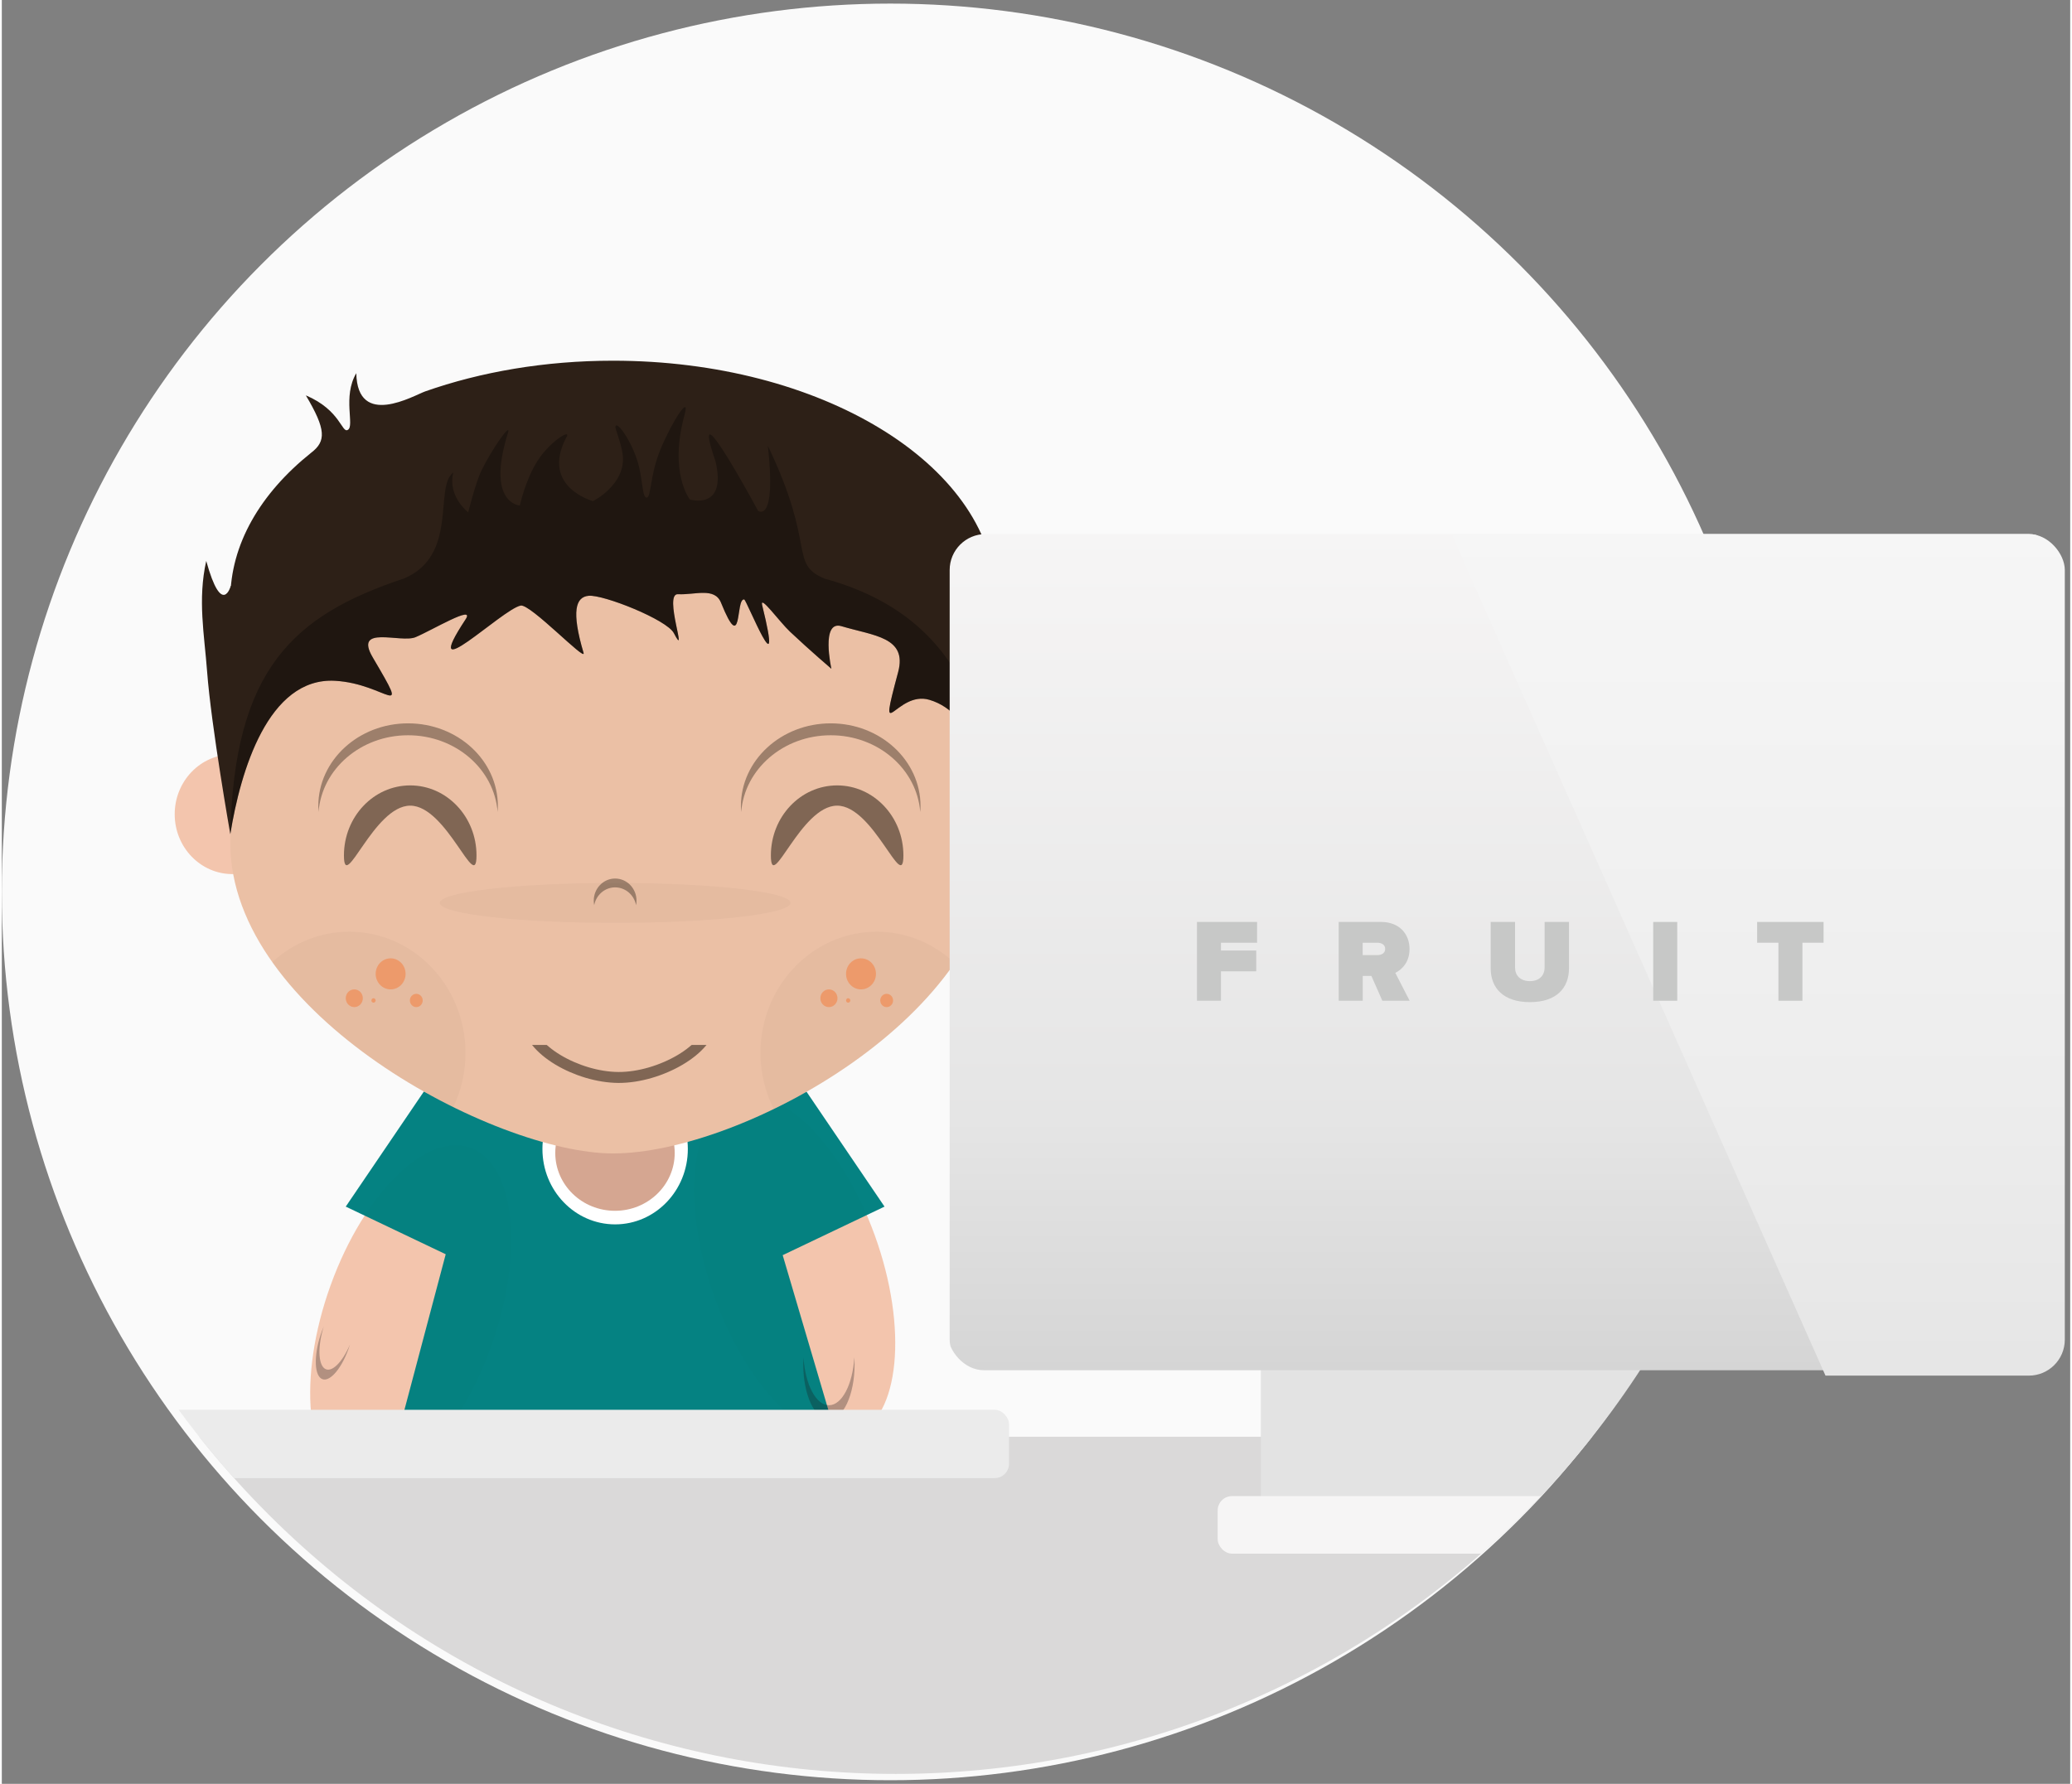 <?xml version="1.0" encoding="UTF-8" standalone="no"?>
<svg
   xmlns:dc="http://purl.org/dc/elements/1.1/"
   xmlns:cc="http://creativecommons.org/ns#"
   xmlns:rdf="http://www.w3.org/1999/02/22-rdf-syntax-ns#"
   xmlns:svg="http://www.w3.org/2000/svg"
   xmlns="http://www.w3.org/2000/svg"
   xmlns:sodipodi="http://sodipodi.sourceforge.net/DTD/sodipodi-0.dtd"
   xmlns:inkscape="http://www.inkscape.org/namespaces/inkscape"
   version="1.1"
   x="0px"
   y="0px"
   preserveAspectRatio="xMidYMid meet"
   width="576px"
   height="496px"
   viewBox="0 0 575 496"
   enable-background="new 0 0 575 496"
   xml:space="preserve"
   id="svg2"
   inkscape:version="0.91 r13725"
   sodipodi:docname="me-dev.svg"><rect x="0" y="0" width="575" height="496" fill="#808080" stroke="none"/><sodipodi:namedview
     pagecolor="#ffffff"
     bordercolor="#666666"
     borderopacity="1"
     objecttolerance="10"
     gridtolerance="10"
     guidetolerance="10"
     inkscape:pageopacity="0"
     inkscape:pageshadow="2"
     inkscape:window-width="1366"
     inkscape:window-height="705"
     id="namedview102"
     showgrid="false"
     inkscape:zoom="0.33644597"
     inkscape:cx="38.10321"
     inkscape:cy="325.55811"
     inkscape:window-x="-8"
     inkscape:window-y="-8"
     inkscape:window-maximized="1"
     inkscape:current-layer="group4" /><defs
     id="defs4"><linearGradient
       id="whiteFade-roundedRectangle2"
       x1="418.5"
       y1="382.5"
       x2="418.5"
       y2="148.5"
       gradientUnits="userSpaceOnUse"><stop
         offset="0"
         stop-color="rgb(213, 213, 213)"
         stop-opacity="1"
         id="stop7" /><stop
         offset="0.3"
         stop-color="rgb(229, 229, 229)"
         stop-opacity="1"
         id="stop9" /><stop
         offset="1"
         stop-color="rgb(246, 245, 245)"
         stop-opacity="1"
         id="stop11" /></linearGradient><linearGradient
       id="whiteFade-roundedRectangle4"
       x1="417.5"
       y1="381"
       x2="417.5"
       y2="148"
       gradientUnits="userSpaceOnUse"><stop
         offset="0"
         stop-color="rgb(213, 213, 213)"
         stop-opacity="1"
         id="stop14" /><stop
         offset="0.3"
         stop-color="rgb(229, 229, 229)"
         stop-opacity="1"
         id="stop16" /><stop
         offset="1"
         stop-color="rgb(246, 245, 245)"
         stop-opacity="1"
         id="stop18" /></linearGradient><linearGradient
       id="shine-shiner"
       x1="579.24"
       y1="59.44"
       x2="579.24"
       y2="464.55"
       gradientUnits="userSpaceOnUse"><stop
         offset="0"
         stop-color="rgb(251, 251, 251)"
         stop-opacity="1"
         id="stop21" /><stop
         offset="0.6"
         stop-color="rgb(237, 237, 237)"
         stop-opacity="1"
         id="stop23" /><stop
         offset="1"
         stop-color="rgb(222, 222, 222)"
         stop-opacity="1"
         id="stop25" /></linearGradient><clipPath
       id="oval-9"><circle
         id="circle7"
         r="141"
         cy="141"
         cx="141" /></clipPath><clipPath
       id="clipPath4546"><circle
         cx="141"
         cy="141"
         r="141"
         id="circle4548" /></clipPath></defs><g
     id="group4"><circle
       id="oval"
       stroke="none"
       fill="rgb(240, 239, 237)"
       cx="247"
       cy="248"
       r="247"
       style="fill:#fafafa;fill-opacity:1" /><g
       id="g4460"
       transform="matrix(1.112,0,0,1.154,867.809,-266.139)"><circle
         r="0"
         cy="141"
         cx="141"
         id="oval2"
         style="fill:#f3f2f1;stroke:none" /><g
         id="page1-4"><g
           id="g4853"
           transform="translate(-769.179,272.964)"><g
             id="layer_1-3"><g
               id="layer_1_1_-1"><path
                 d="m 106.18,234.3 c 11.06,4.14 13.23,25.63 4.84,48.01 -8.38,22.38 -24.15,37.17 -35.2,33.03 -11.06,-4.14 -13.23,-25.64 -4.84,-48.01 8.38,-22.38 24.15,-37.17 35.2,-33.03 z m 0,0"
                 id="bezier2-8"
                 inkscape:connector-curvature="0"
                 style="fill:#f3c5ad;stroke:none" /><path
                 d="m 85.45,313.56 0,17.1 113.31,0 0,-17.1 -113.31,0 z m 0,0"
                 id="bezier-8"
                 inkscape:connector-curvature="0"
                 style="fill:#000000;stroke:none" /><path
                 d="m 69.5,287.42 c -1.68,-1.11 -1.74,-5.52 -0.23,-10.18 -0.17,0.38 -0.33,0.77 -0.48,1.17 -1.94,5.08 -2.03,10.18 -0.2,11.39 1.84,1.21 4.88,-1.93 6.82,-7.01 0.15,-0.41 0.29,-0.81 0.42,-1.21 -1.93,4.38 -4.65,6.95 -6.33,5.84 l 0,0 z m 0,0"
                 id="bezier3-3"
                 inkscape:connector-curvature="0"
                 style="fill:#1a1718;fill-opacity:0.3;stroke:none" /><path
                 d="m 171.82,222.3 c -11.06,4.14 -13.23,25.63 -4.84,48.01 8.38,22.38 24.15,37.17 35.2,33.03 11.06,-4.14 13.23,-25.64 4.84,-48.01 -8.38,-22.38 -24.15,-37.17 -35.2,-33.03 z m 0,0"
                 id="bezier4-3"
                 inkscape:connector-curvature="0"
                 style="fill:#f3c5ad;stroke:none" /><path
                 style="fill:#008080;fill-opacity:1;stroke:none;opacity:0.98"
                 d="m 209.45,248.39 -19.56,-27.77 -15.76,7.24 -1.4,-4.57 -62.91,0 -1.08,3.96 -14.42,-6.63 -19.56,27.77 24.99,11.48 -15.37,55.83 116.63,0 -17.02,-55.61 25.46,-11.7 z m 0,0"
                 id="bezier6-4"
                 inkscape:connector-curvature="0" /><path
                 d="m 195.56,296.25 c -3.27,0 -5.95,-5.02 -6.36,-11.53 -0.04,0.56 -0.06,1.13 -0.06,1.71 0,7.32 2.87,13.25 6.41,13.25 3.54,0 6.42,-5.93 6.42,-13.25 0,-0.58 -0.03,-1.15 -0.07,-1.71 -0.4,6.5 -3.09,11.53 -6.34,11.53 l 0,0 z m 0,0"
                 id="bezier5-8"
                 inkscape:connector-curvature="0"
                 style="fill:#1a1718;fill-opacity:0.3;stroke:none" /><path
                 d="m 142.1,252.67 c 10.04,0 18.18,-8.13 18.18,-18.16 0,-10.03 -8.14,-18.16 -18.18,-18.16 -10.03,0 -18.17,8.13 -18.17,18.16 0,10.03 8.14,18.16 18.17,18.16 z m 0,0"
                 id="bezier7-4"
                 inkscape:connector-curvature="0"
                 style="fill:#ffffff;stroke:none" /><path
                 d="m 142.07,249.4 c 8.25,0 14.93,-6.24 14.93,-13.93 0,-7.69 -6.68,-13.92 -14.93,-13.92 -8.25,0 -14.93,6.23 -14.93,13.92 0,7.69 6.68,13.93 14.93,13.93 z m 0,0"
                 id="bezier8-9"
                 inkscape:connector-curvature="0"
                 style="fill:#d5a691;stroke:none" /><path
                 d="m 46.43,168.27 c 7.97,0 14.43,-6.46 14.43,-14.42 0,-7.97 -6.46,-14.43 -14.43,-14.43 -7.97,0 -14.43,6.46 -14.43,14.43 0,7.96 6.46,14.42 14.43,14.42 z m 0,0"
                 id="bezier9-1"
                 inkscape:connector-curvature="0"
                 style="fill:#f3c5ad;stroke:none" /><path
                 d="m 234.57,168.27 c 7.97,0 14.43,-6.46 14.43,-14.42 0,-7.97 -6.46,-14.43 -14.43,-14.43 -7.97,0 -14.43,6.46 -14.43,14.43 0,7.96 6.46,14.42 14.43,14.42 z m 0,0"
                 id="bezier10-4"
                 inkscape:connector-curvature="0"
                 style="fill:#f3c5ad;stroke:none" /><path
                 sodipodi:nodetypes="sssss"
                 style="fill:#ebc0a5;fill-opacity:1;stroke:none"
                 inkscape:connector-curvature="0"
                 d="m 141.57,235.58 c 32.269,-0.002 95.67,-33.49 95.67,-74.79 0,-41.3 -42.83,-74.78 -95.67,-74.78 -52.84,0 -95.67,33.48 -95.67,74.78 0,41.3 66.222,74.792 95.67,74.79 z"
                 id="bezier11-4" /><path
                 id="bezier29-0"
                 d="m 207.5,182.16 c -16.05,0 -29.051,13.081 -29.051,29.221 0,4.875 1.205,9.46 3.305,13.5 17.443,-8.157 34.691,-20.472 45.215,-35.18 -5.152,-4.683 -11.974,-7.541 -19.469,-7.541 z"
                 style="fill:#0a0a0a;fill-opacity:0.031;stroke:none"
                 inkscape:connector-curvature="0" /><path
                 id="bezier28-9"
                 d="m 75.641,182.16 c -7.38,0 -14.111,2.769 -19.234,7.324 10.664,14.524 28.014,26.725 45.236,34.922 1.947,-3.922 3.047,-8.343 3.047,-13.025 0,-16.14 -13.009,-29.221 -29.049,-29.221 z"
                 style="fill:#0a0a0a;fill-opacity:0.031;stroke:none"
                 inkscape:connector-curvature="0" /><path
                 style="opacity:0.65;fill:#2d2017;fill-opacity:0.863;stroke:none"
                 d="m 107.449,163.77 c 0,9.33 -7.42,-11.99 -16.57,-11.99 -9.15,0 -16.57,21.32 -16.57,11.99 0,-9.31 7.42,-16.87 16.57,-16.87 9.15,0 16.57,7.56 16.57,16.87 l 0,0 z m 0,0"
                 id="bezier12-0"
                 inkscape:connector-curvature="0" /><path
                 style="opacity:0.65;fill:#2d2017;fill-opacity:0.863;stroke:none"
                 d="m 214.171,163.77 c 0,9.33 -7.42,-11.99 -16.57,-11.99 -9.15,0 -16.56,21.32 -16.56,11.99 0,-9.31 7.41,-16.87 16.56,-16.87 9.15,0 16.57,7.56 16.57,16.87 l 0,0 z m 0,0"
                 id="bezier13-0"
                 inkscape:connector-curvature="0" /><path
                 style="opacity:0.65;fill:#2d2017;fill-opacity:0.627;stroke:none"
                 d="m 196.001,134.82 c 11.85,0 21.55,8.15 22.38,18.49 0.04,-0.47 0.07,-0.95 0.07,-1.43 0,-11.01 -10.05,-19.93 -22.45,-19.93 -12.39,0 -22.45,8.92 -22.45,19.93 0,0.48 0.03,0.96 0.07,1.43 0.83,-10.33 10.53,-18.49 22.38,-18.49 l 0,0 z m 0,0"
                 id="bezier14-0"
                 inkscape:connector-curvature="0" /><path
                 style="opacity:0.65;fill:#2d2017;fill-opacity:0.627;stroke:none"
                 d="m 90.339,134.82 c 11.86,0 21.56,8.15 22.39,18.49 0.03,-0.47 0.06,-0.95 0.06,-1.43 0,-11.01 -10.05,-19.93 -22.45,-19.93 -12.39,0 -22.44,8.92 -22.44,19.93 0,0.48 0.02,0.96 0.06,1.43 0.83,-10.33 10.53,-18.49 22.38,-18.49 l 0,0 z m 0,0"
                 id="bezier15-3"
                 inkscape:connector-curvature="0" /><path
                 sodipodi:nodetypes="cscccccsccc"
                 inkscape:connector-curvature="0"
                 style="fill:#2d2017;fill-opacity:1;stroke:none"
                 d="m 46.04,105.24 c -0.09,-1.03 -0.14,-2.07 -0.14,-3.11 0,-13.34 7.55,-25.62 20.21,-35.38 3.764,-2.775 3.764,-5.576 -1.328,-13.829 8.696,3.565 8.976,9.195 10.496,8.315 1.764,-0.929 -1.373,-7.961 2.117,-13.663 C 77.666,60.955 91.77,52.94 94.64,51.96 c 13.88,-4.7 29.89,-7.39 46.95,-7.39 51.86,0 94.07,24.81 95.65,55.77 l -191.2,0 z"
                 id="bezier16-5" /><path
                 sodipodi:nodetypes="cccacssssssssssssscssscscc"
                 style="fill:#2d2017;fill-opacity:1;stroke:none"
                 inkscape:connector-curvature="0"
                 d="m 237.24,98.83 -191.22,0 c 0,0 -2.197,7.716 -6.137,-6.017 -2.17,9.349 -0.472,17.761 0.214,26.602 C 41.12,132.596 45.9,158.65 45.9,158.65 c 2.528,-15.135 9.455,-37.864 26.204,-36.954 12.891,0.701 19.186,10.378 9.42,-5.608 -4.877,-7.983 6.969,-3.414 10.668,-4.896 4.034,-1.616 15.058,-8.007 12.529,-4.306 -12.063,17.648 9.091,-2.412 13.771,-3.316 2.415,-0.466 16.446,13.765 15.72,11.401 -3.102,-10.096 -1.969,-13.479 1.276,-13.758 3.693,-0.317 19.538,5.753 21.296,8.997 3.767,6.952 -2.69,-9.577 1.025,-9.379 4.216,0.225 9.169,-1.757 10.764,2.045 5.491,13.086 3.568,-1.203 5.808,-0.768 0.597,0.116 10.032,23.052 4.492,1.412 -0.71,-2.774 4.282,3.924 6.954,6.351 4.931,4.48 10.339,8.931 10.339,8.931 0,0 -2.726,-11.78 2.531,-10.26 8.063,2.331 16.506,2.599 14.158,11.062 -5.259,18.956 -0.539,4.285 7.826,6.68 11.72,3.355 14.59,19.359 16.56,32.366 0,0 6.995,-23.697 8.629,-35.893 1.455,-10.867 2.811,-22.348 0.998,-32.876 C 244.009,99.21 237.24,98.83 237.24,98.83 Z"
                 id="bezier17-7" /><path
                 d="m 141.03,317.84 0,13.89 1.07,0 0,-13.89 -1.07,0 z m 0,0"
                 id="bezier18-8"
                 inkscape:connector-curvature="0"
                 style="fill:#2c2723;stroke:none" /><path
                 style="opacity:0.65;fill:#2d2017;fill-opacity:0.627;stroke:none"
                 d="m 142.1,171.47 c 2.59,0 4.75,1.84 5.24,4.28 0.07,-0.35 0.11,-0.7 0.11,-1.07 0,-2.95 -2.39,-5.34 -5.35,-5.34 -2.95,0 -5.34,2.39 -5.34,5.34 0,0.37 0.04,0.72 0.11,1.07 0.49,-2.44 2.65,-4.28 5.23,-4.28 l 0,0 z m 0,0"
                 id="bezier19-8"
                 inkscape:connector-curvature="0" /><g
                 id="g4731"><path
                   style="fill:#f6742c;fill-opacity:0.455;stroke:none"
                   inkscape:connector-curvature="0"
                   id="bezier20-1"
                   d="m 203.57,196.05 c 2.07,0 3.74,-1.68 3.74,-3.74 0,-2.07 -1.67,-3.74 -3.74,-3.74 -2.07,0 -3.74,1.67 -3.74,3.74 0,2.06 1.67,3.74 3.74,3.74 z m 0,0" /><path
                   style="fill:#f6742c;fill-opacity:0.455;stroke:none"
                   inkscape:connector-curvature="0"
                   id="bezier21-5"
                   d="m 209.98,200.32 c 0.89,0 1.61,-0.72 1.61,-1.6 0,-0.89 -0.72,-1.6 -1.61,-1.6 -0.88,0 -1.6,0.71 -1.6,1.6 0,0.88 0.72,1.6 1.6,1.6 z m 0,0" /><path
                   style="fill:#f6742c;fill-opacity:0.455;stroke:none"
                   inkscape:connector-curvature="0"
                   id="bezier22-5"
                   d="m 195.55,200.32 c 1.18,0 2.14,-0.96 2.14,-2.14 0,-1.18 -0.96,-2.13 -2.14,-2.13 -1.18,0 -2.14,0.95 -2.14,2.13 0,1.18 0.96,2.14 2.14,2.14 z m 0,0" /><path
                   style="fill:#f6742c;fill-opacity:0.455;stroke:none"
                   inkscape:connector-curvature="0"
                   id="bezier23-7"
                   d="m 200.36,199.25 c 0.3,0 0.54,-0.24 0.54,-0.53 0,-0.3 -0.24,-0.54 -0.54,-0.54 -0.29,0 -0.53,0.24 -0.53,0.54 0,0.29 0.24,0.53 0.53,0.53 z m 0,0" /></g><g
                 id="g4737"><path
                   style="fill:#f6742c;fill-opacity:0.455;stroke:none"
                   inkscape:connector-curvature="0"
                   id="bezier24-8"
                   d="m 85.98,196.05 c 2.07,0 3.74,-1.68 3.74,-3.74 0,-2.07 -1.67,-3.74 -3.74,-3.74 -2.06,0 -3.74,1.67 -3.74,3.74 0,2.06 1.68,3.74 3.74,3.74 z m 0,0" /><path
                   style="fill:#f6742c;fill-opacity:0.455;stroke:none"
                   inkscape:connector-curvature="0"
                   id="bezier25-1"
                   d="m 92.4,200.32 c 0.88,0 1.6,-0.72 1.6,-1.6 0,-0.89 -0.72,-1.6 -1.6,-1.6 -0.89,0 -1.61,0.71 -1.61,1.6 0,0.88 0.72,1.6 1.61,1.6 z m 0,0" /><path
                   style="fill:#f6742c;fill-opacity:0.455;stroke:none"
                   inkscape:connector-curvature="0"
                   id="bezier26-9"
                   d="m 76.9,200.32 c 1.18,0 2.13,-0.96 2.13,-2.14 0,-1.18 -0.95,-2.13 -2.13,-2.13 -1.18,0 -2.14,0.95 -2.14,2.13 0,1.18 0.96,2.14 2.14,2.14 z m 0,0" /><path
                   style="fill:#f6742c;fill-opacity:0.455;stroke:none"
                   inkscape:connector-curvature="0"
                   id="bezier27-7"
                   d="m 81.71,199.25 c 0.29,0 0.53,-0.24 0.53,-0.53 0,-0.3 -0.24,-0.54 -0.53,-0.54 -0.3,0 -0.54,0.24 -0.54,0.54 0,0.29 0.24,0.53 0.54,0.53 z m 0,0" /></g><path
                 d="m 74.22,336 c 2.66,0 4.81,-1.67 4.81,-3.74 0,-2.06 -2.15,-3.74 -4.81,-3.74 -2.65,0 -4.81,1.68 -4.81,3.74 0,2.07 2.16,3.74 4.81,3.74 z m 0,0"
                 id="bezier30-9"
                 inkscape:connector-curvature="0"
                 style="fill:#2c2723;stroke:none" /><path
                 d="m 81.71,336 c 2.65,0 4.81,-1.67 4.81,-3.74 0,-2.06 -2.16,-3.74 -4.81,-3.74 -2.66,0 -4.81,1.68 -4.81,3.74 0,2.07 2.15,3.74 4.81,3.74 z m 0,0"
                 id="bezier31-5"
                 inkscape:connector-curvature="0"
                 style="fill:#2c2723;stroke:none" /><path
                 d="m 89.19,336 c 2.66,0 4.81,-1.67 4.81,-3.74 0,-2.06 -2.15,-3.74 -4.81,-3.74 -2.66,0 -4.81,1.68 -4.81,3.74 0,2.07 2.15,3.74 4.81,3.74 z m 0,0"
                 id="bezier32-0"
                 inkscape:connector-curvature="0"
                 style="fill:#2c2723;stroke:none" /><path
                 d="m 97.74,336 c 2.66,0 4.81,-1.67 4.81,-3.74 0,-2.06 -2.15,-3.74 -4.81,-3.74 -2.66,0 -4.81,1.68 -4.81,3.74 0,2.07 2.15,3.74 4.81,3.74 z m 0,0"
                 id="bezier33-0"
                 inkscape:connector-curvature="0"
                 style="fill:#2c2723;stroke:none" /><path
                 d="m 105.22,336 c 2.66,0 4.81,-1.67 4.81,-3.74 0,-2.06 -2.15,-3.74 -4.81,-3.74 -2.65,0 -4.81,1.68 -4.81,3.74 0,2.07 2.16,3.74 4.81,3.74 z m 0,0"
                 id="bezier34-3"
                 inkscape:connector-curvature="0"
                 style="fill:#2c2723;stroke:none" /><path
                 d="m 112.71,336 c 2.65,0 4.81,-1.67 4.81,-3.74 0,-2.06 -2.16,-3.74 -4.81,-3.74 -2.66,0 -4.81,1.68 -4.81,3.74 0,2.07 2.15,3.74 4.81,3.74 z m 0,0"
                 id="bezier35-2"
                 inkscape:connector-curvature="0"
                 style="fill:#2c2723;stroke:none" /><path
                 d="m 121.26,336 c 2.66,0 4.81,-1.67 4.81,-3.74 0,-2.06 -2.15,-3.74 -4.81,-3.74 -2.66,0 -4.81,1.68 -4.81,3.74 0,2.07 2.15,3.74 4.81,3.74 z m 0,0"
                 id="bezier36-9"
                 inkscape:connector-curvature="0"
                 style="fill:#2c2723;stroke:none" /><path
                 d="m 128.74,336 c 2.66,0 4.81,-1.67 4.81,-3.74 0,-2.06 -2.15,-3.74 -4.81,-3.74 -2.66,0 -4.81,1.68 -4.81,3.74 0,2.07 2.15,3.74 4.81,3.74 z m 0,0"
                 id="bezier37-3"
                 inkscape:connector-curvature="0"
                 style="fill:#2c2723;stroke:none" /><path
                 d="m 136.22,336 c 2.66,0 4.81,-1.67 4.81,-3.74 0,-2.06 -2.15,-3.74 -4.81,-3.74 -2.65,0 -4.81,1.68 -4.81,3.74 0,2.07 2.16,3.74 4.81,3.74 z m 0,0"
                 id="bezier38-8"
                 inkscape:connector-curvature="0"
                 style="fill:#2c2723;stroke:none" /><path
                 d="m 146.91,336 c 2.66,0 4.81,-1.67 4.81,-3.74 0,-2.06 -2.15,-3.74 -4.81,-3.74 -2.65,0 -4.81,1.68 -4.81,3.74 0,2.07 2.16,3.74 4.81,3.74 z m 0,0"
                 id="bezier39-5"
                 inkscape:connector-curvature="0"
                 style="fill:#2c2723;stroke:none" /><path
                 d="m 154.4,336 c 2.65,0 4.81,-1.67 4.81,-3.74 0,-2.06 -2.16,-3.74 -4.81,-3.74 -2.66,0 -4.81,1.68 -4.81,3.74 0,2.07 2.15,3.74 4.81,3.74 z m 0,0"
                 id="bezier40-2"
                 inkscape:connector-curvature="0"
                 style="fill:#2c2723;stroke:none" /><path
                 d="m 161.88,336 c 2.66,0 4.81,-1.67 4.81,-3.74 0,-2.06 -2.15,-3.74 -4.81,-3.74 -2.66,0 -4.81,1.68 -4.81,3.74 0,2.07 2.15,3.74 4.81,3.74 z m 0,0"
                 id="bezier41-2"
                 inkscape:connector-curvature="0"
                 style="fill:#2c2723;stroke:none" /><path
                 d="m 170.43,336 c 2.66,0 4.81,-1.67 4.81,-3.74 0,-2.06 -2.15,-3.74 -4.81,-3.74 -2.66,0 -4.81,1.68 -4.81,3.74 0,2.07 2.15,3.74 4.81,3.74 z m 0,0"
                 id="bezier42-7"
                 inkscape:connector-curvature="0"
                 style="fill:#2c2723;stroke:none" /><path
                 d="m 177.91,336 c 2.66,0 4.81,-1.67 4.81,-3.74 0,-2.06 -2.15,-3.74 -4.81,-3.74 -2.65,0 -4.81,1.68 -4.81,3.74 0,2.07 2.16,3.74 4.81,3.74 z m 0,0"
                 id="bezier43-3"
                 inkscape:connector-curvature="0"
                 style="fill:#2c2723;stroke:none" /><path
                 d="m 185.4,336 c 2.65,0 4.81,-1.67 4.81,-3.74 0,-2.06 -2.16,-3.74 -4.81,-3.74 -2.66,0 -4.81,1.68 -4.81,3.74 0,2.07 2.15,3.74 4.81,3.74 z m 0,0"
                 id="bezier44-5"
                 inkscape:connector-curvature="0"
                 style="fill:#2c2723;stroke:none" /><path
                 d="m 193.95,336 c 2.65,0 4.81,-1.67 4.81,-3.74 0,-2.06 -2.16,-3.74 -4.81,-3.74 -2.66,0 -4.81,1.68 -4.81,3.74 0,2.07 2.15,3.74 4.81,3.74 z m 0,0"
                 id="bezier45-9"
                 inkscape:connector-curvature="0"
                 style="fill:#2c2723;stroke:none" /><path
                 d="m 201.43,336 c 2.66,0 4.81,-1.67 4.81,-3.74 0,-2.06 -2.15,-3.74 -4.81,-3.74 -2.66,0 -4.81,1.68 -4.81,3.74 0,2.07 2.15,3.74 4.81,3.74 z m 0,0"
                 id="bezier46-9"
                 inkscape:connector-curvature="0"
                 style="fill:#2c2723;stroke:none" /><path
                 d="m 208.91,336 c 2.66,0 4.81,-1.67 4.81,-3.74 0,-2.06 -2.15,-3.74 -4.81,-3.74 -2.65,0 -4.81,1.68 -4.81,3.74 0,2.07 2.16,3.74 4.81,3.74 z m 0,0"
                 id="bezier47-3"
                 inkscape:connector-curvature="0"
                 style="fill:#2c2723;stroke:none" /><path
                 style="fill:#191919;fill-opacity:0.031;stroke:none"
                 d="m 142.1,180.02 c 24.21,0 43.83,-2.15 43.83,-4.81 0,-2.65 -19.62,-4.8 -43.83,-4.8 -24.2,0 -43.82,2.15 -43.82,4.8 0,2.66 19.62,4.81 43.82,4.81 z m 0,0"
                 id="bezier48-2"
                 inkscape:connector-curvature="0" /><path
                 d="m 105.76,317.84 c -20.08,0 -36.35,6.69 -36.35,14.95 l 72.69,0 c 0,-8.26 -16.27,-14.95 -36.34,-14.95 l 0,0 z m 0,0"
                 id="bezier49-2"
                 inkscape:connector-curvature="0"
                 style="fill:#ffffff;stroke:none" /><path
                 d="m 178.45,317.84 c -20.07,0 -36.35,6.69 -36.35,14.95 l 72.69,0 c 0,-8.26 -16.27,-14.95 -36.34,-14.95 l 0,0 z m 0,0"
                 id="bezier50-4"
                 inkscape:connector-curvature="0"
                 style="fill:#ffffff;stroke:none" /><path
                 id="path4248"
                 d="m 194.436,97.072 c -8.945,-3.656 -1.982,-7.652 -14.15,-31.988 2.184,18.913 -2.443,15.661 -2.443,15.661 0,0 -3.01,-5.391 -6.052,-10.338 -4.333,-7.046 -8.73,-13.192 -4.584,-1.575 2.879,11.887 -6.397,9.184 -6.397,9.184 0,0 -5.34,-6.318 -1.356,-20.375 1.504,-5.268 -3.065,1.469 -5.963,8.174 -2.775,6.421 -2.314,11.719 -3.516,11.739 -0.997,0.016 -0.978,-3.445 -1.811,-7.077 -1.291,-5.624 -5.565,-11.636 -5.974,-10.062 -0.147,0.566 1.377,3.715 1.791,6.691 1.009,7.253 -7.407,11.298 -7.407,11.298 0,0 -13.001,-3.367 -6.807,-15.104 1.876,-2.731 -3.833,0.569 -6.994,5.298 -3.111,4.654 -4.494,10.87 -4.494,10.87 0,0 -8.502,-0.487 -2.978,-17.444 0.965,-2.963 -3.976,3.775 -6.686,9.143 -1.491,3.126 -3.244,9.935 -3.244,9.935 0,0 -5.215,-3.822 -3.724,-9.591 -4.901,3.485 1.389,19.955 -12.334,25.537 C 61.612,105.918 46.871,118.947 45.9,158.65 c 2.528,-15.135 9.455,-37.864 26.204,-36.954 12.891,0.701 19.186,10.378 9.42,-5.608 -4.877,-7.983 6.969,-3.414 10.668,-4.896 4.034,-1.616 15.058,-8.007 12.529,-4.306 -12.063,17.648 9.091,-2.412 13.771,-3.316 2.415,-0.466 16.446,13.765 15.72,11.401 -3.102,-10.096 -1.969,-13.479 1.276,-13.758 3.693,-0.317 19.538,5.753 21.296,8.997 3.767,6.952 -2.69,-9.577 1.025,-9.379 4.216,0.225 9.169,-1.757 10.764,2.045 5.491,13.086 3.568,-1.203 5.808,-0.768 0.597,0.116 10.032,23.052 4.492,1.412 -0.71,-2.774 4.282,3.924 6.954,6.351 4.931,4.48 10.339,8.931 10.339,8.931 0,0 -2.726,-11.78 2.531,-10.26 8.063,2.331 16.506,2.599 14.158,11.062 -5.259,18.956 -0.539,4.285 7.826,6.68 11.72,3.355 14.59,19.359 16.56,32.366 -1.343,-23.484 -6.313,-51.988 -42.804,-61.578 z"
                 inkscape:connector-curvature="0"
                 style="fill:#000000;fill-opacity:0.31;stroke:none"
                 sodipodi:nodetypes="cccscccsssssccscscccccssssssssssssscssscc" /></g><g
               id="g4727"><path
                 id="bezier52-7"
                 stroke-miterlimit="4"
                 d="m 166.048,203.633 c 0,6.835 -12.844,13.69 -23.108,13.639 -10.264,-0.051 -22.648,-6.814 -22.648,-13.639 0,-6.886 10.228,-12.447 22.878,-12.447 12.651,0 22.878,5.561 22.878,12.447 z"
                 inkscape:connector-curvature="0"
                 style="opacity:0.65;fill:none;stroke:#2d2017;stroke-width:2.637;stroke-miterlimit:4;stroke-opacity:0.863"
                 sodipodi:nodetypes="czssc" /><path
                 id="bezier53-3"
                 d="m 110.03,188.158 0,21.278 65.21,0 0,-21.278 -65.21,0 z m 0,0"
                 style="fill:#ebc0a5;fill-opacity:1;stroke:none"
                 inkscape:connector-curvature="0" /></g></g></g></g><g
         id="g4226"
         transform="matrix(-1,0,0,1,158.458,0)" /></g><g
       id="g4526"
       transform="translate(795.352,231.996)"><g
         id="g4592"><g
           transform="translate(-2,-4)"
           id="g4660"><circle
             style="opacity:1;fill:#fafafa;fill-opacity:1;stroke:none;stroke-opacity:0.863"
             id="path4524"
             cx="143.504"
             cy="146.106"
             r="136.331" /><circle
             r="136.331"
             cy="146.106"
             cx="143.504"
             id="circle4658"
             style="opacity:1;fill:none;fill-opacity:1;stroke:#ffffff;stroke-width:3;stroke-linecap:square;stroke-linejoin:round;stroke-miterlimit:4;stroke-dasharray:none;stroke-opacity:1" /></g></g></g><g
       id="group2"
       clip-path="url(#bezier)"><clipPath
         id="bezier"><path
           d="M 422.98,72.02 C 519.34,168.38 519.34,324.62 422.98,420.98 326.62,517.34 170.38,517.34 74.02,420.98 -22.34,324.62 -22.34,168.38 74.02,72.02 170.38,-24.34 326.62,-24.34 422.98,72.02 Z M 422.98,72.02"
           id="path31" /></clipPath><rect
         id="rectangle"
         x="-70.5"
         y="399.5"
         width="567"
         height="193"
         stroke="none"
         fill="rgb(218, 217, 217)" /><rect
         id="roundedRectangle"
         x="32"
         y="392"
         width="248"
         height="19"
         rx="4"
         stroke="none"
         fill="rgb(235, 235, 235)" /><rect
         id="rectangle2"
         x="350"
         y="341"
         width="138"
         height="86"
         stroke="none"
         fill="rgb(227, 227, 227)" /><rect
         id="roundedRectangle3"
         x="338"
         y="416"
         width="171"
         height="16"
         rx="4"
         stroke="none"
         fill="rgb(246, 245, 245)" /></g><g
       id="group"
       clip-path="url(#roundedRectangle2)"><clipPath
         id="roundedRectangle2"><rect
           x="263.5"
           y="148.5"
           width="310"
           height="234"
           rx="10"
           id="rect92" /></clipPath><rect
         id="roundedRectangle4"
         stroke="none"
         fill="url(#whiteFade-roundedRectangle4)"
         x="263"
         y="148"
         width="309"
         height="233"
         rx="10" /><path
         id="shiner"
         stroke="none"
         fill="url(#shine-shiner)"
         d="M 363.46,59.44 L 543.42,464.55 795.02,464.55 768.81,64.7 363.46,59.44 Z M 363.46,59.44" /></g><g
       id="group3"><path
         id="bezier3"
         stroke="none"
         fill="rgb(199, 200, 199)"
         d="M 338.92,278.26 L 338.92,270.08 348.73,270.08 348.73,264.3 338.92,264.3 338.92,262.13 348.96,262.13 348.96,256.35 332.25,256.35 332.25,278.26 338.92,278.26 338.92,278.26 Z M 338.92,278.26" /><path
         id="bezier4"
         stroke="none"
         fill="rgb(199, 200, 199)"
         d="M 391.37,278.26 L 387.38,270.51 C 389.13,269.65 391.34,267.65 391.34,263.87 391.34,259.77 388.57,256.35 383.41,256.35 L 371.65,256.35 371.65,278.26 378.33,278.26 378.33,271.36 380.74,271.36 383.78,278.26 391.37,278.26 391.37,278.26 Z M 382.39,265.58 L 378.32,265.58 378.32,262.13 382.39,262.13 C 383.51,262.13 384.57,262.65 384.57,263.84 384.57,265.05 383.51,265.58 382.39,265.58 Z M 382.39,265.58" /><path
         id="bezier6"
         stroke="none"
         fill="rgb(199, 200, 199)"
         d="M 424.8,278.65 C 432.23,278.65 435.67,274.67 435.67,269.23 L 435.67,256.35 428.89,256.35 428.89,269.03 C 428.89,271.13 427.51,272.81 424.8,272.81 422.06,272.81 420.67,271.13 420.67,269.03 L 420.67,256.35 413.9,256.35 413.9,269.26 C 413.9,274.67 417.37,278.65 424.8,278.65 Z M 424.8,278.65" /><path
         id="bezier52"
         stroke="none"
         fill="rgb(199, 200, 199)"
         d="M 465.76,278.26 L 465.76,256.35 459.08,256.35 459.08,278.26 465.76,278.26 Z M 465.76,278.26" /><path
         id="bezier56"
         stroke="none"
         fill="rgb(199, 200, 199)"
         d="M 500.56,278.26 L 500.56,262.13 506.44,262.13 506.44,256.35 487.97,256.35 487.97,262.13 493.89,262.13 493.89,278.26 500.56,278.26 Z M 500.56,278.26" /></g></g></svg>